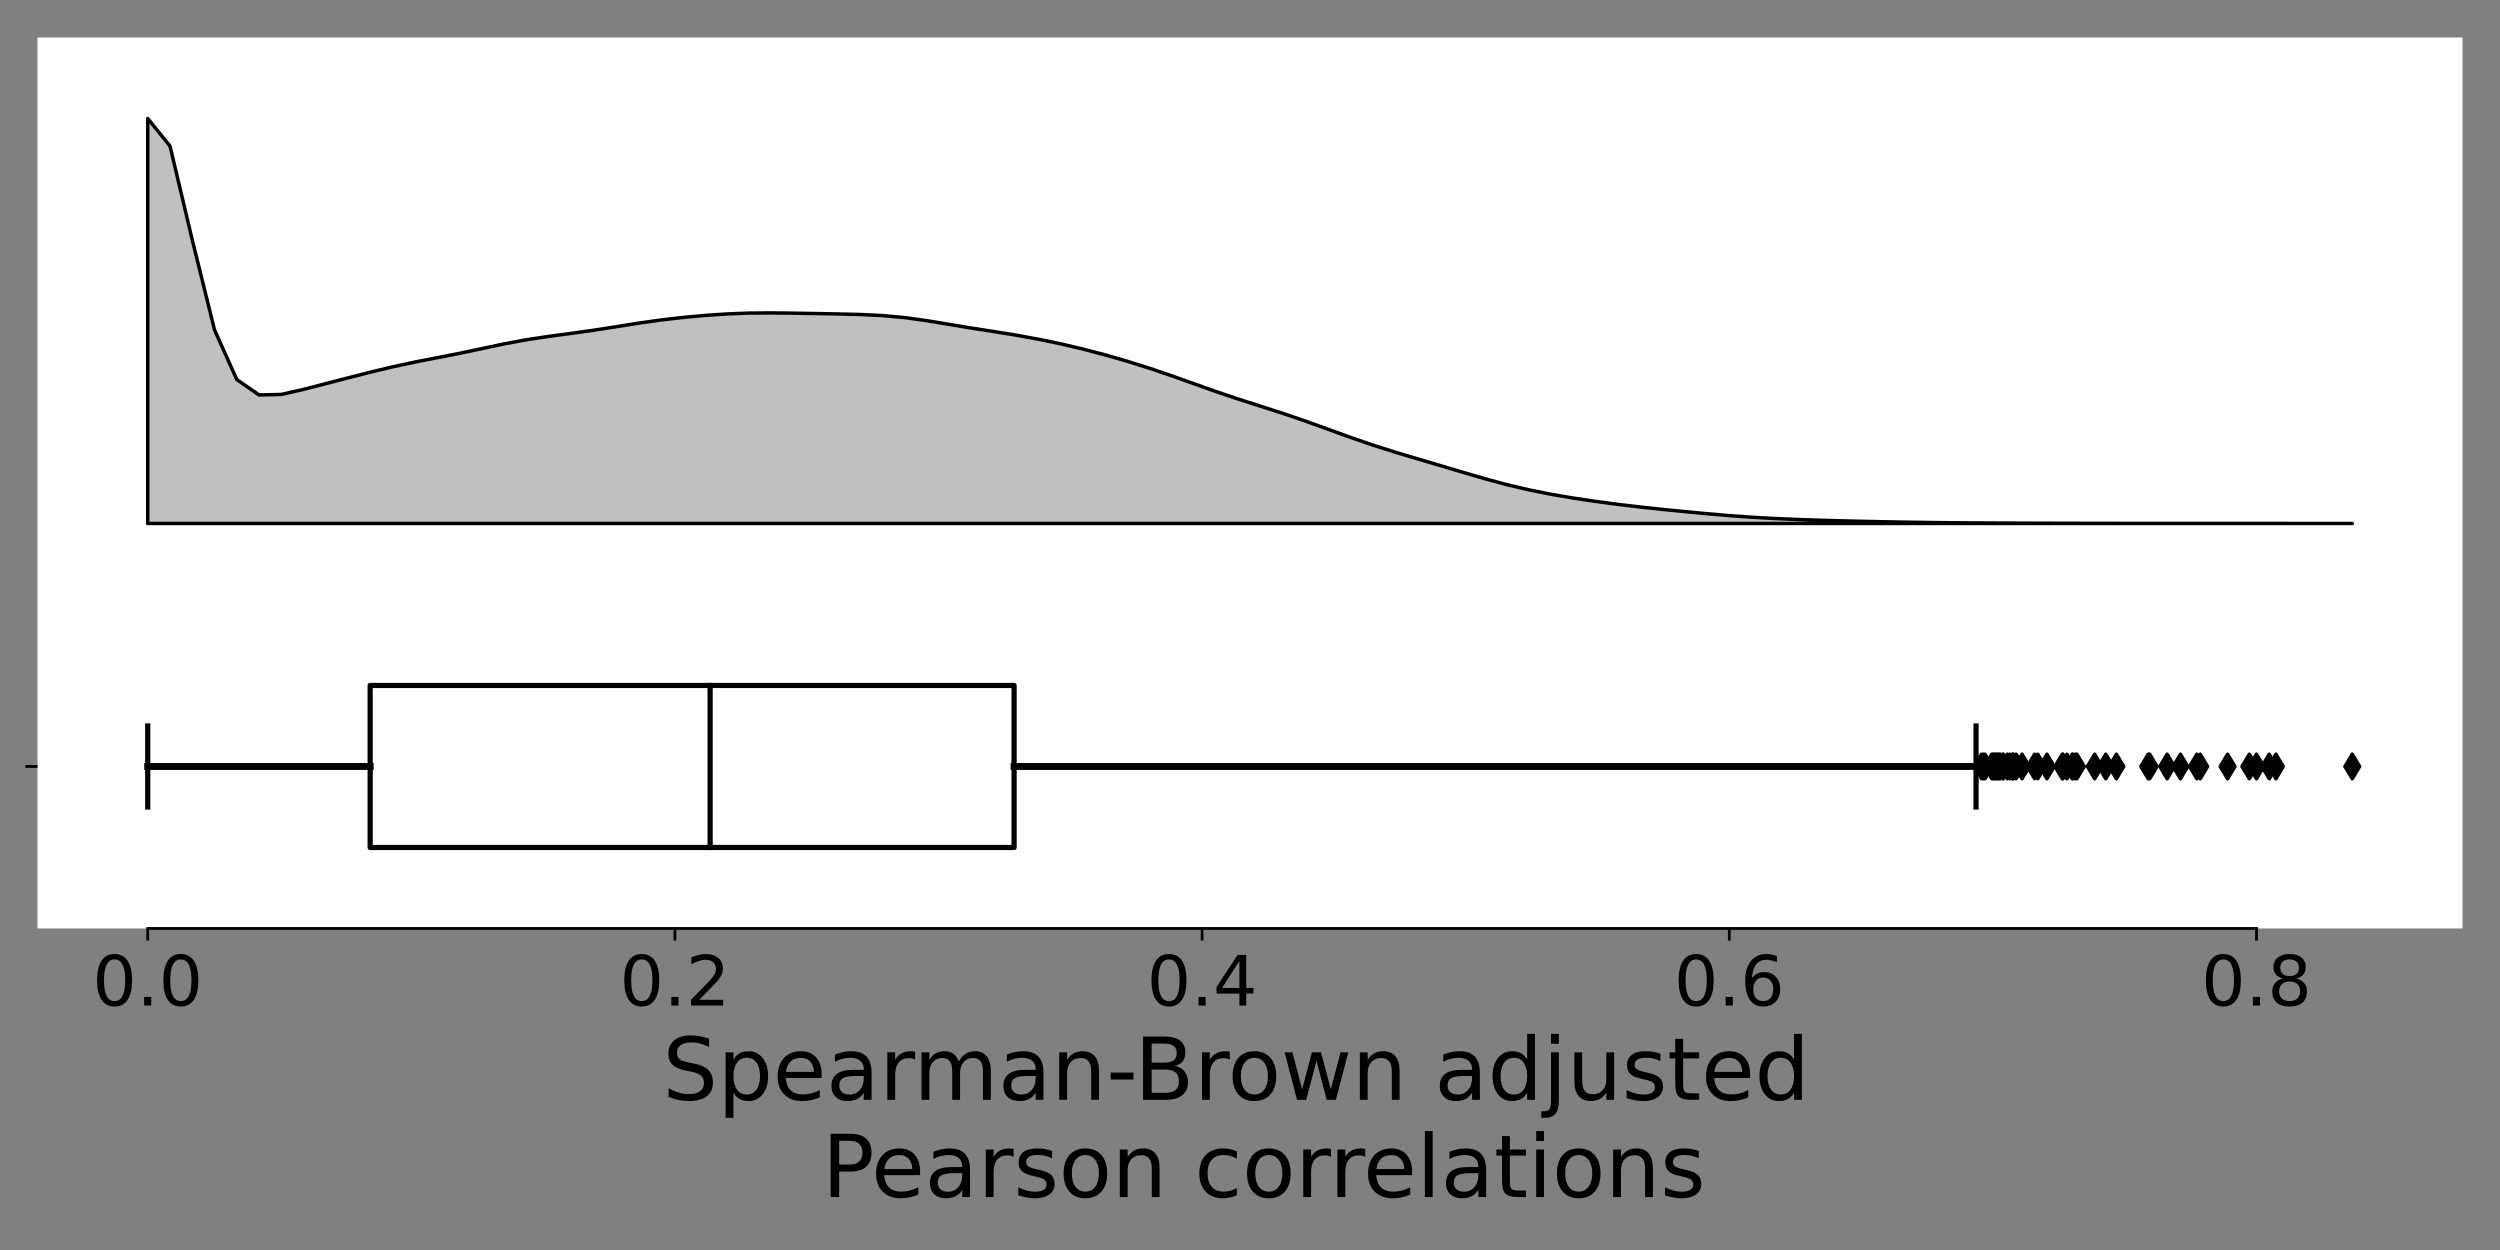 <?xml version="1.0" encoding="utf-8" standalone="no"?>
<!DOCTYPE svg PUBLIC "-//W3C//DTD SVG 1.1//EN"
  "http://www.w3.org/Graphics/SVG/1.1/DTD/svg11.dtd">
<!-- Created with matplotlib (https://matplotlib.org/) -->
<svg height="360pt" version="1.1" viewBox="0 0 720 360" width="720pt" xmlns="http://www.w3.org/2000/svg" xmlns:xlink="http://www.w3.org/1999/xlink">
 <rect x="0" y="0" width="720" height="360" fill="#808080" stroke="none"/>
 <defs>
  <style type="text/css">*{stroke-linecap:butt;stroke-linejoin:round;}</style>
 </defs>
 <g id="figure_1">
  <g id="patch_1">
   <path d="M 0 360 
L 720 360 
L 720 0 
L 0 0 
z
" style="fill:none;"/>
  </g>
  <g id="axes_1">
   <g id="patch_2">
    <path d="M 10.8 267.4 
L 709.2 267.4 
L 709.2 10.8 
L 10.8 10.8 
z
" style="fill:#ffffff;"/>
   </g>
   <g id="PolyCollection_1">
    <defs>
     <path d="M 42.545 -209.236 
L 42.545 -325.873 
L 48.959 -317.931 
L 55.372 -290.897 
L 61.785 -264.976 
L 68.198 -250.693 
L 74.612 -246.258 
L 81.025 -246.401 
L 87.438 -247.861 
L 93.851 -249.519 
L 100.264 -251.175 
L 106.678 -252.811 
L 113.091 -254.353 
L 119.504 -255.729 
L 125.917 -256.978 
L 132.331 -258.238 
L 138.744 -259.59 
L 145.157 -260.949 
L 151.57 -262.145 
L 157.983 -263.116 
L 164.397 -263.972 
L 170.81 -264.871 
L 177.223 -265.869 
L 183.636 -266.888 
L 190.05 -267.803 
L 196.463 -268.552 
L 202.876 -269.145 
L 209.289 -269.583 
L 215.702 -269.83 
L 222.116 -269.882 
L 228.529 -269.809 
L 234.942 -269.699 
L 241.355 -269.584 
L 247.769 -269.425 
L 254.182 -269.116 
L 260.595 -268.528 
L 267.008 -267.632 
L 273.421 -266.565 
L 279.835 -265.508 
L 286.248 -264.507 
L 292.661 -263.472 
L 299.074 -262.307 
L 305.488 -260.976 
L 311.901 -259.469 
L 318.314 -257.785 
L 324.727 -255.932 
L 331.14 -253.917 
L 337.554 -251.741 
L 343.967 -249.449 
L 350.38 -247.17 
L 356.793 -245.012 
L 363.207 -242.957 
L 369.62 -240.891 
L 376.033 -238.704 
L 382.446 -236.391 
L 388.86 -234.061 
L 395.273 -231.852 
L 401.686 -229.815 
L 408.099 -227.897 
L 414.512 -226.002 
L 420.926 -224.091 
L 427.339 -222.213 
L 433.752 -220.476 
L 440.165 -218.957 
L 446.579 -217.67 
L 452.992 -216.574 
L 459.405 -215.615 
L 465.818 -214.76 
L 472.231 -213.997 
L 478.645 -213.31 
L 485.058 -212.668 
L 491.471 -212.061 
L 497.884 -211.512 
L 504.298 -211.053 
L 510.711 -210.693 
L 517.124 -210.415 
L 523.537 -210.195 
L 529.95 -210.014 
L 536.364 -209.859 
L 542.777 -209.727 
L 549.19 -209.614 
L 555.603 -209.52 
L 562.017 -209.449 
L 568.43 -209.4 
L 574.843 -209.367 
L 581.256 -209.342 
L 587.669 -209.32 
L 594.083 -209.301 
L 600.496 -209.286 
L 606.909 -209.274 
L 613.322 -209.267 
L 619.736 -209.263 
L 626.149 -209.261 
L 632.562 -209.26 
L 638.975 -209.259 
L 645.388 -209.258 
L 651.802 -209.255 
L 658.215 -209.251 
L 664.628 -209.247 
L 671.041 -209.243 
L 677.455 -209.241 
L 677.455 -209.236 
L 677.455 -209.236 
L 671.041 -209.236 
L 664.628 -209.236 
L 658.215 -209.236 
L 651.802 -209.236 
L 645.388 -209.236 
L 638.975 -209.236 
L 632.562 -209.236 
L 626.149 -209.236 
L 619.736 -209.236 
L 613.322 -209.236 
L 606.909 -209.236 
L 600.496 -209.236 
L 594.083 -209.236 
L 587.669 -209.236 
L 581.256 -209.236 
L 574.843 -209.236 
L 568.43 -209.236 
L 562.017 -209.236 
L 555.603 -209.236 
L 549.19 -209.236 
L 542.777 -209.236 
L 536.364 -209.236 
L 529.95 -209.236 
L 523.537 -209.236 
L 517.124 -209.236 
L 510.711 -209.236 
L 504.298 -209.236 
L 497.884 -209.236 
L 491.471 -209.236 
L 485.058 -209.236 
L 478.645 -209.236 
L 472.231 -209.236 
L 465.818 -209.236 
L 459.405 -209.236 
L 452.992 -209.236 
L 446.579 -209.236 
L 440.165 -209.236 
L 433.752 -209.236 
L 427.339 -209.236 
L 420.926 -209.236 
L 414.512 -209.236 
L 408.099 -209.236 
L 401.686 -209.236 
L 395.273 -209.236 
L 388.86 -209.236 
L 382.446 -209.236 
L 376.033 -209.236 
L 369.62 -209.236 
L 363.207 -209.236 
L 356.793 -209.236 
L 350.38 -209.236 
L 343.967 -209.236 
L 337.554 -209.236 
L 331.14 -209.236 
L 324.727 -209.236 
L 318.314 -209.236 
L 311.901 -209.236 
L 305.488 -209.236 
L 299.074 -209.236 
L 292.661 -209.236 
L 286.248 -209.236 
L 279.835 -209.236 
L 273.421 -209.236 
L 267.008 -209.236 
L 260.595 -209.236 
L 254.182 -209.236 
L 247.769 -209.236 
L 241.355 -209.236 
L 234.942 -209.236 
L 228.529 -209.236 
L 222.116 -209.236 
L 215.702 -209.236 
L 209.289 -209.236 
L 202.876 -209.236 
L 196.463 -209.236 
L 190.05 -209.236 
L 183.636 -209.236 
L 177.223 -209.236 
L 170.81 -209.236 
L 164.397 -209.236 
L 157.983 -209.236 
L 151.57 -209.236 
L 145.157 -209.236 
L 138.744 -209.236 
L 132.331 -209.236 
L 125.917 -209.236 
L 119.504 -209.236 
L 113.091 -209.236 
L 106.678 -209.236 
L 100.264 -209.236 
L 93.851 -209.236 
L 87.438 -209.236 
L 81.025 -209.236 
L 74.612 -209.236 
L 68.198 -209.236 
L 61.785 -209.236 
L 55.372 -209.236 
L 48.959 -209.236 
L 42.545 -209.236 
z
" id="m6853a234d4" style="stroke:#000000;"/>
    </defs>
    <g clip-path="url(#p03559c5443)">
     <use style="fill:#c0c0c0;stroke:#000000;" x="0" xlink:href="#m6853a234d4" y="360"/>
    </g>
   </g>
   <g id="matplotlib.axis_1">
    <g id="xtick_1">
     <g id="line2d_1">
      <defs>
       <path d="M 0 0 
L 0 3.5 
" id="mfc8de36ba8" style="stroke:#000000;stroke-width:0.8;"/>
      </defs>
      <g>
       <use style="stroke:#000000;stroke-width:0.8;" x="42.545" xlink:href="#mfc8de36ba8" y="267.4"/>
      </g>
     </g>
     <g id="text_1">
      <!-- 0.0 -->
      <g transform="translate(26.642 289.597)scale(0.2 -0.2)">
       <defs>
        <path d="M 31.781 66.406 
Q 24.172 66.406 20.328 58.906 
Q 16.5 51.422 16.5 36.375 
Q 16.5 21.391 20.328 13.891 
Q 24.172 6.391 31.781 6.391 
Q 39.453 6.391 43.281 13.891 
Q 47.125 21.391 47.125 36.375 
Q 47.125 51.422 43.281 58.906 
Q 39.453 66.406 31.781 66.406 
z
M 31.781 74.219 
Q 44.047 74.219 50.516 64.516 
Q 56.984 54.828 56.984 36.375 
Q 56.984 17.969 50.516 8.266 
Q 44.047 -1.422 31.781 -1.422 
Q 19.531 -1.422 13.062 8.266 
Q 6.594 17.969 6.594 36.375 
Q 6.594 54.828 13.062 64.516 
Q 19.531 74.219 31.781 74.219 
z
" id="DejaVuSans-48"/>
        <path d="M 10.688 12.406 
L 21 12.406 
L 21 0 
L 10.688 0 
z
" id="DejaVuSans-46"/>
       </defs>
       <use xlink:href="#DejaVuSans-48"/>
       <use x="63.623" xlink:href="#DejaVuSans-46"/>
       <use x="95.41" xlink:href="#DejaVuSans-48"/>
      </g>
     </g>
    </g>
    <g id="xtick_2">
     <g id="line2d_2">
      <g>
       <use style="stroke:#000000;stroke-width:0.8;" x="194.376" xlink:href="#mfc8de36ba8" y="267.4"/>
      </g>
     </g>
     <g id="text_2">
      <!-- 0.2 -->
      <g transform="translate(178.473 289.597)scale(0.2 -0.2)">
       <defs>
        <path d="M 19.188 8.297 
L 53.609 8.297 
L 53.609 0 
L 7.328 0 
L 7.328 8.297 
Q 12.938 14.109 22.625 23.891 
Q 32.328 33.688 34.812 36.531 
Q 39.547 41.844 41.422 45.531 
Q 43.312 49.219 43.312 52.781 
Q 43.312 58.594 39.234 62.25 
Q 35.156 65.922 28.609 65.922 
Q 23.969 65.922 18.812 64.312 
Q 13.672 62.703 7.812 59.422 
L 7.812 69.391 
Q 13.766 71.781 18.938 73 
Q 24.125 74.219 28.422 74.219 
Q 39.75 74.219 46.484 68.547 
Q 53.219 62.891 53.219 53.422 
Q 53.219 48.922 51.531 44.891 
Q 49.859 40.875 45.406 35.406 
Q 44.188 33.984 37.641 27.219 
Q 31.109 20.453 19.188 8.297 
z
" id="DejaVuSans-50"/>
       </defs>
       <use xlink:href="#DejaVuSans-48"/>
       <use x="63.623" xlink:href="#DejaVuSans-46"/>
       <use x="95.41" xlink:href="#DejaVuSans-50"/>
      </g>
     </g>
    </g>
    <g id="xtick_3">
     <g id="line2d_3">
      <g>
       <use style="stroke:#000000;stroke-width:0.8;" x="346.207" xlink:href="#mfc8de36ba8" y="267.4"/>
      </g>
     </g>
     <g id="text_3">
      <!-- 0.4 -->
      <g transform="translate(330.304 289.597)scale(0.2 -0.2)">
       <defs>
        <path d="M 37.797 64.312 
L 12.891 25.391 
L 37.797 25.391 
z
M 35.203 72.906 
L 47.609 72.906 
L 47.609 25.391 
L 58.016 25.391 
L 58.016 17.188 
L 47.609 17.188 
L 47.609 0 
L 37.797 0 
L 37.797 17.188 
L 4.891 17.188 
L 4.891 26.703 
z
" id="DejaVuSans-52"/>
       </defs>
       <use xlink:href="#DejaVuSans-48"/>
       <use x="63.623" xlink:href="#DejaVuSans-46"/>
       <use x="95.41" xlink:href="#DejaVuSans-52"/>
      </g>
     </g>
    </g>
    <g id="xtick_4">
     <g id="line2d_4">
      <g>
       <use style="stroke:#000000;stroke-width:0.8;" x="498.038" xlink:href="#mfc8de36ba8" y="267.4"/>
      </g>
     </g>
     <g id="text_4">
      <!-- 0.6 -->
      <g transform="translate(482.135 289.597)scale(0.2 -0.2)">
       <defs>
        <path d="M 33.016 40.375 
Q 26.375 40.375 22.484 35.828 
Q 18.609 31.297 18.609 23.391 
Q 18.609 15.531 22.484 10.953 
Q 26.375 6.391 33.016 6.391 
Q 39.656 6.391 43.531 10.953 
Q 47.406 15.531 47.406 23.391 
Q 47.406 31.297 43.531 35.828 
Q 39.656 40.375 33.016 40.375 
z
M 52.594 71.297 
L 52.594 62.312 
Q 48.875 64.062 45.094 64.984 
Q 41.312 65.922 37.594 65.922 
Q 27.828 65.922 22.672 59.328 
Q 17.531 52.734 16.797 39.406 
Q 19.672 43.656 24.016 45.922 
Q 28.375 48.188 33.594 48.188 
Q 44.578 48.188 50.953 41.516 
Q 57.328 34.859 57.328 23.391 
Q 57.328 12.156 50.688 5.359 
Q 44.047 -1.422 33.016 -1.422 
Q 20.359 -1.422 13.672 8.266 
Q 6.984 17.969 6.984 36.375 
Q 6.984 53.656 15.188 63.938 
Q 23.391 74.219 37.203 74.219 
Q 40.922 74.219 44.703 73.484 
Q 48.484 72.75 52.594 71.297 
z
" id="DejaVuSans-54"/>
       </defs>
       <use xlink:href="#DejaVuSans-48"/>
       <use x="63.623" xlink:href="#DejaVuSans-46"/>
       <use x="95.41" xlink:href="#DejaVuSans-54"/>
      </g>
     </g>
    </g>
    <g id="xtick_5">
     <g id="line2d_5">
      <g>
       <use style="stroke:#000000;stroke-width:0.8;" x="649.869" xlink:href="#mfc8de36ba8" y="267.4"/>
      </g>
     </g>
     <g id="text_5">
      <!-- 0.8 -->
      <g transform="translate(633.966 289.597)scale(0.2 -0.2)">
       <defs>
        <path d="M 31.781 34.625 
Q 24.75 34.625 20.719 30.859 
Q 16.703 27.094 16.703 20.516 
Q 16.703 13.922 20.719 10.156 
Q 24.75 6.391 31.781 6.391 
Q 38.812 6.391 42.859 10.172 
Q 46.922 13.969 46.922 20.516 
Q 46.922 27.094 42.891 30.859 
Q 38.875 34.625 31.781 34.625 
z
M 21.922 38.812 
Q 15.578 40.375 12.031 44.719 
Q 8.5 49.078 8.5 55.328 
Q 8.5 64.062 14.719 69.141 
Q 20.953 74.219 31.781 74.219 
Q 42.672 74.219 48.875 69.141 
Q 55.078 64.062 55.078 55.328 
Q 55.078 49.078 51.531 44.719 
Q 48 40.375 41.703 38.812 
Q 48.828 37.156 52.797 32.312 
Q 56.781 27.484 56.781 20.516 
Q 56.781 9.906 50.312 4.234 
Q 43.844 -1.422 31.781 -1.422 
Q 19.734 -1.422 13.25 4.234 
Q 6.781 9.906 6.781 20.516 
Q 6.781 27.484 10.781 32.312 
Q 14.797 37.156 21.922 38.812 
z
M 18.312 54.391 
Q 18.312 48.734 21.844 45.562 
Q 25.391 42.391 31.781 42.391 
Q 38.141 42.391 41.719 45.562 
Q 45.312 48.734 45.312 54.391 
Q 45.312 60.062 41.719 63.234 
Q 38.141 66.406 31.781 66.406 
Q 25.391 66.406 21.844 63.234 
Q 18.312 60.062 18.312 54.391 
z
" id="DejaVuSans-56"/>
       </defs>
       <use xlink:href="#DejaVuSans-48"/>
       <use x="63.623" xlink:href="#DejaVuSans-46"/>
       <use x="95.41" xlink:href="#DejaVuSans-56"/>
      </g>
     </g>
    </g>
    <g id="text_6">
     <!-- Spearman-Brown adjusted  -->
     <g transform="translate(190.842 316.752)scale(0.25 -0.25)">
      <defs>
       <path d="M 53.516 70.516 
L 53.516 60.891 
Q 47.906 63.578 42.922 64.891 
Q 37.938 66.219 33.297 66.219 
Q 25.25 66.219 20.875 63.094 
Q 16.5 59.969 16.5 54.203 
Q 16.5 49.359 19.406 46.891 
Q 22.312 44.438 30.422 42.922 
L 36.375 41.703 
Q 47.406 39.594 52.656 34.297 
Q 57.906 29 57.906 20.125 
Q 57.906 9.516 50.797 4.047 
Q 43.703 -1.422 29.984 -1.422 
Q 24.812 -1.422 18.969 -0.25 
Q 13.141 0.922 6.891 3.219 
L 6.891 13.375 
Q 12.891 10.016 18.656 8.297 
Q 24.422 6.594 29.984 6.594 
Q 38.422 6.594 43.016 9.906 
Q 47.609 13.234 47.609 19.391 
Q 47.609 24.75 44.312 27.781 
Q 41.016 30.812 33.5 32.328 
L 27.484 33.5 
Q 16.453 35.688 11.516 40.375 
Q 6.594 45.062 6.594 53.422 
Q 6.594 63.094 13.406 68.656 
Q 20.219 74.219 32.172 74.219 
Q 37.312 74.219 42.625 73.281 
Q 47.953 72.359 53.516 70.516 
z
" id="DejaVuSans-83"/>
       <path d="M 18.109 8.203 
L 18.109 -20.797 
L 9.078 -20.797 
L 9.078 54.688 
L 18.109 54.688 
L 18.109 46.391 
Q 20.953 51.266 25.266 53.625 
Q 29.594 56 35.594 56 
Q 45.562 56 51.781 48.094 
Q 58.016 40.188 58.016 27.297 
Q 58.016 14.406 51.781 6.484 
Q 45.562 -1.422 35.594 -1.422 
Q 29.594 -1.422 25.266 0.953 
Q 20.953 3.328 18.109 8.203 
z
M 48.688 27.297 
Q 48.688 37.203 44.609 42.844 
Q 40.531 48.484 33.406 48.484 
Q 26.266 48.484 22.188 42.844 
Q 18.109 37.203 18.109 27.297 
Q 18.109 17.391 22.188 11.75 
Q 26.266 6.109 33.406 6.109 
Q 40.531 6.109 44.609 11.75 
Q 48.688 17.391 48.688 27.297 
z
" id="DejaVuSans-112"/>
       <path d="M 56.203 29.594 
L 56.203 25.203 
L 14.891 25.203 
Q 15.484 15.922 20.484 11.062 
Q 25.484 6.203 34.422 6.203 
Q 39.594 6.203 44.453 7.469 
Q 49.312 8.734 54.109 11.281 
L 54.109 2.781 
Q 49.266 0.734 44.188 -0.344 
Q 39.109 -1.422 33.891 -1.422 
Q 20.797 -1.422 13.156 6.188 
Q 5.516 13.812 5.516 26.812 
Q 5.516 40.234 12.766 48.109 
Q 20.016 56 32.328 56 
Q 43.359 56 49.781 48.891 
Q 56.203 41.797 56.203 29.594 
z
M 47.219 32.234 
Q 47.125 39.594 43.094 43.984 
Q 39.062 48.391 32.422 48.391 
Q 24.906 48.391 20.391 44.141 
Q 15.875 39.891 15.188 32.172 
z
" id="DejaVuSans-101"/>
       <path d="M 34.281 27.484 
Q 23.391 27.484 19.188 25 
Q 14.984 22.516 14.984 16.5 
Q 14.984 11.719 18.141 8.906 
Q 21.297 6.109 26.703 6.109 
Q 34.188 6.109 38.703 11.406 
Q 43.219 16.703 43.219 25.484 
L 43.219 27.484 
z
M 52.203 31.203 
L 52.203 0 
L 43.219 0 
L 43.219 8.297 
Q 40.141 3.328 35.547 0.953 
Q 30.953 -1.422 24.312 -1.422 
Q 15.922 -1.422 10.953 3.297 
Q 6 8.016 6 15.922 
Q 6 25.141 12.172 29.828 
Q 18.359 34.516 30.609 34.516 
L 43.219 34.516 
L 43.219 35.406 
Q 43.219 41.609 39.141 45 
Q 35.062 48.391 27.688 48.391 
Q 23 48.391 18.547 47.266 
Q 14.109 46.141 10.016 43.891 
L 10.016 52.203 
Q 14.938 54.109 19.578 55.047 
Q 24.219 56 28.609 56 
Q 40.484 56 46.344 49.844 
Q 52.203 43.703 52.203 31.203 
z
" id="DejaVuSans-97"/>
       <path d="M 41.109 46.297 
Q 39.594 47.172 37.812 47.578 
Q 36.031 48 33.891 48 
Q 26.266 48 22.188 43.047 
Q 18.109 38.094 18.109 28.812 
L 18.109 0 
L 9.078 0 
L 9.078 54.688 
L 18.109 54.688 
L 18.109 46.188 
Q 20.953 51.172 25.484 53.578 
Q 30.031 56 36.531 56 
Q 37.453 56 38.578 55.875 
Q 39.703 55.766 41.062 55.516 
z
" id="DejaVuSans-114"/>
       <path d="M 52 44.188 
Q 55.375 50.25 60.062 53.125 
Q 64.75 56 71.094 56 
Q 79.641 56 84.281 50.016 
Q 88.922 44.047 88.922 33.016 
L 88.922 0 
L 79.891 0 
L 79.891 32.719 
Q 79.891 40.578 77.094 44.375 
Q 74.312 48.188 68.609 48.188 
Q 61.625 48.188 57.562 43.547 
Q 53.516 38.922 53.516 30.906 
L 53.516 0 
L 44.484 0 
L 44.484 32.719 
Q 44.484 40.625 41.703 44.406 
Q 38.922 48.188 33.109 48.188 
Q 26.219 48.188 22.156 43.531 
Q 18.109 38.875 18.109 30.906 
L 18.109 0 
L 9.078 0 
L 9.078 54.688 
L 18.109 54.688 
L 18.109 46.188 
Q 21.188 51.219 25.484 53.609 
Q 29.781 56 35.688 56 
Q 41.656 56 45.828 52.969 
Q 50 49.953 52 44.188 
z
" id="DejaVuSans-109"/>
       <path d="M 54.891 33.016 
L 54.891 0 
L 45.906 0 
L 45.906 32.719 
Q 45.906 40.484 42.875 44.328 
Q 39.844 48.188 33.797 48.188 
Q 26.516 48.188 22.312 43.547 
Q 18.109 38.922 18.109 30.906 
L 18.109 0 
L 9.078 0 
L 9.078 54.688 
L 18.109 54.688 
L 18.109 46.188 
Q 21.344 51.125 25.703 53.562 
Q 30.078 56 35.797 56 
Q 45.219 56 50.047 50.172 
Q 54.891 44.344 54.891 33.016 
z
" id="DejaVuSans-110"/>
       <path d="M 4.891 31.391 
L 31.203 31.391 
L 31.203 23.391 
L 4.891 23.391 
z
" id="DejaVuSans-45"/>
       <path d="M 19.672 34.812 
L 19.672 8.109 
L 35.5 8.109 
Q 43.453 8.109 47.281 11.406 
Q 51.125 14.703 51.125 21.484 
Q 51.125 28.328 47.281 31.562 
Q 43.453 34.812 35.5 34.812 
z
M 19.672 64.797 
L 19.672 42.828 
L 34.281 42.828 
Q 41.5 42.828 45.031 45.531 
Q 48.578 48.25 48.578 53.812 
Q 48.578 59.328 45.031 62.062 
Q 41.5 64.797 34.281 64.797 
z
M 9.812 72.906 
L 35.016 72.906 
Q 46.297 72.906 52.391 68.219 
Q 58.5 63.531 58.5 54.891 
Q 58.5 48.188 55.375 44.234 
Q 52.25 40.281 46.188 39.312 
Q 53.469 37.75 57.5 32.781 
Q 61.531 27.828 61.531 20.406 
Q 61.531 10.641 54.891 5.312 
Q 48.25 0 35.984 0 
L 9.812 0 
z
" id="DejaVuSans-66"/>
       <path d="M 30.609 48.391 
Q 23.391 48.391 19.188 42.75 
Q 14.984 37.109 14.984 27.297 
Q 14.984 17.484 19.156 11.844 
Q 23.344 6.203 30.609 6.203 
Q 37.797 6.203 41.984 11.859 
Q 46.188 17.531 46.188 27.297 
Q 46.188 37.016 41.984 42.703 
Q 37.797 48.391 30.609 48.391 
z
M 30.609 56 
Q 42.328 56 49.016 48.375 
Q 55.719 40.766 55.719 27.297 
Q 55.719 13.875 49.016 6.219 
Q 42.328 -1.422 30.609 -1.422 
Q 18.844 -1.422 12.172 6.219 
Q 5.516 13.875 5.516 27.297 
Q 5.516 40.766 12.172 48.375 
Q 18.844 56 30.609 56 
z
" id="DejaVuSans-111"/>
       <path d="M 4.203 54.688 
L 13.188 54.688 
L 24.422 12.016 
L 35.594 54.688 
L 46.188 54.688 
L 57.422 12.016 
L 68.609 54.688 
L 77.594 54.688 
L 63.281 0 
L 52.688 0 
L 40.922 44.828 
L 29.109 0 
L 18.5 0 
z
" id="DejaVuSans-119"/>
       <path id="DejaVuSans-32"/>
       <path d="M 45.406 46.391 
L 45.406 75.984 
L 54.391 75.984 
L 54.391 0 
L 45.406 0 
L 45.406 8.203 
Q 42.578 3.328 38.25 0.953 
Q 33.938 -1.422 27.875 -1.422 
Q 17.969 -1.422 11.734 6.484 
Q 5.516 14.406 5.516 27.297 
Q 5.516 40.188 11.734 48.094 
Q 17.969 56 27.875 56 
Q 33.938 56 38.25 53.625 
Q 42.578 51.266 45.406 46.391 
z
M 14.797 27.297 
Q 14.797 17.391 18.875 11.75 
Q 22.953 6.109 30.078 6.109 
Q 37.203 6.109 41.297 11.75 
Q 45.406 17.391 45.406 27.297 
Q 45.406 37.203 41.297 42.844 
Q 37.203 48.484 30.078 48.484 
Q 22.953 48.484 18.875 42.844 
Q 14.797 37.203 14.797 27.297 
z
" id="DejaVuSans-100"/>
       <path d="M 9.422 54.688 
L 18.406 54.688 
L 18.406 -0.984 
Q 18.406 -11.422 14.422 -16.109 
Q 10.453 -20.797 1.609 -20.797 
L -1.812 -20.797 
L -1.812 -13.188 
L 0.594 -13.188 
Q 5.719 -13.188 7.562 -10.812 
Q 9.422 -8.453 9.422 -0.984 
z
M 9.422 75.984 
L 18.406 75.984 
L 18.406 64.594 
L 9.422 64.594 
z
" id="DejaVuSans-106"/>
       <path d="M 8.5 21.578 
L 8.5 54.688 
L 17.484 54.688 
L 17.484 21.922 
Q 17.484 14.156 20.5 10.266 
Q 23.531 6.391 29.594 6.391 
Q 36.859 6.391 41.078 11.031 
Q 45.312 15.672 45.312 23.688 
L 45.312 54.688 
L 54.297 54.688 
L 54.297 0 
L 45.312 0 
L 45.312 8.406 
Q 42.047 3.422 37.719 1 
Q 33.406 -1.422 27.688 -1.422 
Q 18.266 -1.422 13.375 4.438 
Q 8.5 10.297 8.5 21.578 
z
M 31.109 56 
z
" id="DejaVuSans-117"/>
       <path d="M 44.281 53.078 
L 44.281 44.578 
Q 40.484 46.531 36.375 47.5 
Q 32.281 48.484 27.875 48.484 
Q 21.188 48.484 17.844 46.438 
Q 14.5 44.391 14.5 40.281 
Q 14.5 37.156 16.891 35.375 
Q 19.281 33.594 26.516 31.984 
L 29.594 31.297 
Q 39.156 29.25 43.188 25.516 
Q 47.219 21.781 47.219 15.094 
Q 47.219 7.469 41.188 3.016 
Q 35.156 -1.422 24.609 -1.422 
Q 20.219 -1.422 15.453 -0.562 
Q 10.688 0.297 5.422 2 
L 5.422 11.281 
Q 10.406 8.688 15.234 7.391 
Q 20.062 6.109 24.812 6.109 
Q 31.156 6.109 34.562 8.281 
Q 37.984 10.453 37.984 14.406 
Q 37.984 18.062 35.516 20.016 
Q 33.062 21.969 24.703 23.781 
L 21.578 24.516 
Q 13.234 26.266 9.516 29.906 
Q 5.812 33.547 5.812 39.891 
Q 5.812 47.609 11.281 51.797 
Q 16.75 56 26.812 56 
Q 31.781 56 36.172 55.266 
Q 40.578 54.547 44.281 53.078 
z
" id="DejaVuSans-115"/>
       <path d="M 18.312 70.219 
L 18.312 54.688 
L 36.812 54.688 
L 36.812 47.703 
L 18.312 47.703 
L 18.312 18.016 
Q 18.312 11.328 20.141 9.422 
Q 21.969 7.516 27.594 7.516 
L 36.812 7.516 
L 36.812 0 
L 27.594 0 
Q 17.188 0 13.234 3.875 
Q 9.281 7.766 9.281 18.016 
L 9.281 47.703 
L 2.688 47.703 
L 2.688 54.688 
L 9.281 54.688 
L 9.281 70.219 
z
" id="DejaVuSans-116"/>
      </defs>
      <use xlink:href="#DejaVuSans-83"/>
      <use x="63.477" xlink:href="#DejaVuSans-112"/>
      <use x="126.953" xlink:href="#DejaVuSans-101"/>
      <use x="188.477" xlink:href="#DejaVuSans-97"/>
      <use x="249.756" xlink:href="#DejaVuSans-114"/>
      <use x="289.119" xlink:href="#DejaVuSans-109"/>
      <use x="386.531" xlink:href="#DejaVuSans-97"/>
      <use x="447.811" xlink:href="#DejaVuSans-110"/>
      <use x="511.189" xlink:href="#DejaVuSans-45"/>
      <use x="543.648" xlink:href="#DejaVuSans-66"/>
      <use x="612.252" xlink:href="#DejaVuSans-114"/>
      <use x="651.115" xlink:href="#DejaVuSans-111"/>
      <use x="712.297" xlink:href="#DejaVuSans-119"/>
      <use x="794.084" xlink:href="#DejaVuSans-110"/>
      <use x="857.463" xlink:href="#DejaVuSans-32"/>
      <use x="889.25" xlink:href="#DejaVuSans-97"/>
      <use x="950.529" xlink:href="#DejaVuSans-100"/>
      <use x="1014.006" xlink:href="#DejaVuSans-106"/>
      <use x="1041.789" xlink:href="#DejaVuSans-117"/>
      <use x="1105.168" xlink:href="#DejaVuSans-115"/>
      <use x="1157.268" xlink:href="#DejaVuSans-116"/>
      <use x="1196.477" xlink:href="#DejaVuSans-101"/>
      <use x="1258" xlink:href="#DejaVuSans-100"/>
      <use x="1321.477" xlink:href="#DejaVuSans-32"/>
     </g>
     <!--  Pearson correlations -->
     <g transform="translate(228.82 344.747)scale(0.25 -0.25)">
      <defs>
       <path d="M 19.672 64.797 
L 19.672 37.406 
L 32.078 37.406 
Q 38.969 37.406 42.719 40.969 
Q 46.484 44.531 46.484 51.125 
Q 46.484 57.672 42.719 61.234 
Q 38.969 64.797 32.078 64.797 
z
M 9.812 72.906 
L 32.078 72.906 
Q 44.344 72.906 50.609 67.359 
Q 56.891 61.812 56.891 51.125 
Q 56.891 40.328 50.609 34.812 
Q 44.344 29.297 32.078 29.297 
L 19.672 29.297 
L 19.672 0 
L 9.812 0 
z
" id="DejaVuSans-80"/>
       <path d="M 48.781 52.594 
L 48.781 44.188 
Q 44.969 46.297 41.141 47.344 
Q 37.312 48.391 33.406 48.391 
Q 24.656 48.391 19.812 42.844 
Q 14.984 37.312 14.984 27.297 
Q 14.984 17.281 19.812 11.734 
Q 24.656 6.203 33.406 6.203 
Q 37.312 6.203 41.141 7.25 
Q 44.969 8.297 48.781 10.406 
L 48.781 2.094 
Q 45.016 0.344 40.984 -0.531 
Q 36.969 -1.422 32.422 -1.422 
Q 20.062 -1.422 12.781 6.344 
Q 5.516 14.109 5.516 27.297 
Q 5.516 40.672 12.859 48.328 
Q 20.219 56 33.016 56 
Q 37.156 56 41.109 55.141 
Q 45.062 54.297 48.781 52.594 
z
" id="DejaVuSans-99"/>
       <path d="M 9.422 75.984 
L 18.406 75.984 
L 18.406 0 
L 9.422 0 
z
" id="DejaVuSans-108"/>
       <path d="M 9.422 54.688 
L 18.406 54.688 
L 18.406 0 
L 9.422 0 
z
M 9.422 75.984 
L 18.406 75.984 
L 18.406 64.594 
L 9.422 64.594 
z
" id="DejaVuSans-105"/>
      </defs>
      <use xlink:href="#DejaVuSans-32"/>
      <use x="31.787" xlink:href="#DejaVuSans-80"/>
      <use x="88.465" xlink:href="#DejaVuSans-101"/>
      <use x="149.988" xlink:href="#DejaVuSans-97"/>
      <use x="211.268" xlink:href="#DejaVuSans-114"/>
      <use x="252.381" xlink:href="#DejaVuSans-115"/>
      <use x="304.48" xlink:href="#DejaVuSans-111"/>
      <use x="365.662" xlink:href="#DejaVuSans-110"/>
      <use x="429.041" xlink:href="#DejaVuSans-32"/>
      <use x="460.828" xlink:href="#DejaVuSans-99"/>
      <use x="515.809" xlink:href="#DejaVuSans-111"/>
      <use x="576.99" xlink:href="#DejaVuSans-114"/>
      <use x="616.354" xlink:href="#DejaVuSans-114"/>
      <use x="655.217" xlink:href="#DejaVuSans-101"/>
      <use x="716.74" xlink:href="#DejaVuSans-108"/>
      <use x="744.523" xlink:href="#DejaVuSans-97"/>
      <use x="805.803" xlink:href="#DejaVuSans-116"/>
      <use x="845.012" xlink:href="#DejaVuSans-105"/>
      <use x="872.795" xlink:href="#DejaVuSans-111"/>
      <use x="933.977" xlink:href="#DejaVuSans-110"/>
      <use x="997.355" xlink:href="#DejaVuSans-115"/>
     </g>
    </g>
   </g>
   <g id="matplotlib.axis_2">
    <g id="ytick_1">
     <g id="line2d_6">
      <defs>
       <path d="M 0 0 
L -3.5 0 
" id="mae31cf553e" style="stroke:#000000;stroke-width:0.8;"/>
      </defs>
      <g>
       <use style="stroke:#000000;stroke-width:0.8;" x="10.8" xlink:href="#mae31cf553e" y="220.745"/>
      </g>
     </g>
    </g>
   </g>
   <g id="patch_3">
    <path d="M 10.8 220.745 
L 10.8 220.745 
" style="fill:none;stroke:#000000;stroke-linecap:square;stroke-linejoin:miter;stroke-width:0.8;"/>
   </g>
   <g id="patch_4">
    <path d="M 42.545 267.4 
L 649.869 267.4 
" style="fill:none;stroke:#000000;stroke-linecap:square;stroke-linejoin:miter;stroke-width:0.8;"/>
   </g>
   <g id="line2d_7">
    <path clip-path="url(#p03559c5443)" d="M 106.61 220.745 
L 42.545 220.745 
" style="fill:none;stroke:#000000;stroke-linecap:square;stroke-width:2;"/>
   </g>
   <g id="line2d_8">
    <path clip-path="url(#p03559c5443)" d="M 292.057 220.745 
L 569.104 220.745 
" style="fill:none;stroke:#000000;stroke-linecap:square;stroke-width:2;"/>
   </g>
   <g id="line2d_9">
    <path clip-path="url(#p03559c5443)" d="M 42.545 209.082 
L 42.545 232.409 
" style="fill:none;stroke:#000000;stroke-linecap:square;stroke-width:1.5;"/>
   </g>
   <g id="line2d_10">
    <path clip-path="url(#p03559c5443)" d="M 569.104 209.082 
L 569.104 232.409 
" style="fill:none;stroke:#000000;stroke-linecap:square;stroke-width:1.5;"/>
   </g>
   <g id="line2d_11">
    <defs>
     <path d="M -0 3.536 
L 2.121 0 
L -0 -3.536 
L -2.121 -0 
z
" id="ma6cd1f8dd9" style="stroke:#000000;stroke-linejoin:miter;"/>
    </defs>
    <g clip-path="url(#p03559c5443)">
     <use style="stroke:#000000;stroke-linejoin:miter;" x="574.324" xlink:href="#ma6cd1f8dd9" y="220.745"/>
     <use style="stroke:#000000;stroke-linejoin:miter;" x="574.74" xlink:href="#ma6cd1f8dd9" y="220.745"/>
     <use style="stroke:#000000;stroke-linejoin:miter;" x="598.144" xlink:href="#ma6cd1f8dd9" y="220.745"/>
     <use style="stroke:#000000;stroke-linejoin:miter;" x="579.79" xlink:href="#ma6cd1f8dd9" y="220.745"/>
     <use style="stroke:#000000;stroke-linejoin:miter;" x="603.267" xlink:href="#ma6cd1f8dd9" y="220.745"/>
     <use style="stroke:#000000;stroke-linejoin:miter;" x="653.538" xlink:href="#ma6cd1f8dd9" y="220.745"/>
     <use style="stroke:#000000;stroke-linejoin:miter;" x="576.046" xlink:href="#ma6cd1f8dd9" y="220.745"/>
     <use style="stroke:#000000;stroke-linejoin:miter;" x="632.699" xlink:href="#ma6cd1f8dd9" y="220.745"/>
     <use style="stroke:#000000;stroke-linejoin:miter;" x="641.543" xlink:href="#ma6cd1f8dd9" y="220.745"/>
     <use style="stroke:#000000;stroke-linejoin:miter;" x="627.97" xlink:href="#ma6cd1f8dd9" y="220.745"/>
     <use style="stroke:#000000;stroke-linejoin:miter;" x="619.115" xlink:href="#ma6cd1f8dd9" y="220.745"/>
     <use style="stroke:#000000;stroke-linejoin:miter;" x="618.679" xlink:href="#ma6cd1f8dd9" y="220.745"/>
     <use style="stroke:#000000;stroke-linejoin:miter;" x="597.667" xlink:href="#ma6cd1f8dd9" y="220.745"/>
     <use style="stroke:#000000;stroke-linejoin:miter;" x="609.518" xlink:href="#ma6cd1f8dd9" y="220.745"/>
     <use style="stroke:#000000;stroke-linejoin:miter;" x="585.98" xlink:href="#ma6cd1f8dd9" y="220.745"/>
     <use style="stroke:#000000;stroke-linejoin:miter;" x="573.631" xlink:href="#ma6cd1f8dd9" y="220.745"/>
     <use style="stroke:#000000;stroke-linejoin:miter;" x="576.945" xlink:href="#ma6cd1f8dd9" y="220.745"/>
     <use style="stroke:#000000;stroke-linejoin:miter;" x="596.985" xlink:href="#ma6cd1f8dd9" y="220.745"/>
     <use style="stroke:#000000;stroke-linejoin:miter;" x="571.189" xlink:href="#ma6cd1f8dd9" y="220.745"/>
     <use style="stroke:#000000;stroke-linejoin:miter;" x="579.832" xlink:href="#ma6cd1f8dd9" y="220.745"/>
     <use style="stroke:#000000;stroke-linejoin:miter;" x="582.353" xlink:href="#ma6cd1f8dd9" y="220.745"/>
     <use style="stroke:#000000;stroke-linejoin:miter;" x="570.676" xlink:href="#ma6cd1f8dd9" y="220.745"/>
     <use style="stroke:#000000;stroke-linejoin:miter;" x="573.989" xlink:href="#ma6cd1f8dd9" y="220.745"/>
     <use style="stroke:#000000;stroke-linejoin:miter;" x="578.803" xlink:href="#ma6cd1f8dd9" y="220.745"/>
     <use style="stroke:#000000;stroke-linejoin:miter;" x="578.11" xlink:href="#ma6cd1f8dd9" y="220.745"/>
     <use style="stroke:#000000;stroke-linejoin:miter;" x="633.672" xlink:href="#ma6cd1f8dd9" y="220.745"/>
     <use style="stroke:#000000;stroke-linejoin:miter;" x="647.804" xlink:href="#ma6cd1f8dd9" y="220.745"/>
     <use style="stroke:#000000;stroke-linejoin:miter;" x="594.126" xlink:href="#ma6cd1f8dd9" y="220.745"/>
     <use style="stroke:#000000;stroke-linejoin:miter;" x="655.456" xlink:href="#ma6cd1f8dd9" y="220.745"/>
     <use style="stroke:#000000;stroke-linejoin:miter;" x="677.455" xlink:href="#ma6cd1f8dd9" y="220.745"/>
     <use style="stroke:#000000;stroke-linejoin:miter;" x="586.89" xlink:href="#ma6cd1f8dd9" y="220.745"/>
     <use style="stroke:#000000;stroke-linejoin:miter;" x="649.867" xlink:href="#ma6cd1f8dd9" y="220.745"/>
     <use style="stroke:#000000;stroke-linejoin:miter;" x="575.315" xlink:href="#ma6cd1f8dd9" y="220.745"/>
     <use style="stroke:#000000;stroke-linejoin:miter;" x="624.141" xlink:href="#ma6cd1f8dd9" y="220.745"/>
     <use style="stroke:#000000;stroke-linejoin:miter;" x="589.521" xlink:href="#ma6cd1f8dd9" y="220.745"/>
     <use style="stroke:#000000;stroke-linejoin:miter;" x="606.458" xlink:href="#ma6cd1f8dd9" y="220.745"/>
     <use style="stroke:#000000;stroke-linejoin:miter;" x="580.648" xlink:href="#ma6cd1f8dd9" y="220.745"/>
     <use style="stroke:#000000;stroke-linejoin:miter;" x="593.942" xlink:href="#ma6cd1f8dd9" y="220.745"/>
     <use style="stroke:#000000;stroke-linejoin:miter;" x="595.293" xlink:href="#ma6cd1f8dd9" y="220.745"/>
     <use style="stroke:#000000;stroke-linejoin:miter;" x="596.779" xlink:href="#ma6cd1f8dd9" y="220.745"/>
     <use style="stroke:#000000;stroke-linejoin:miter;" x="579.632" xlink:href="#ma6cd1f8dd9" y="220.745"/>
     <use style="stroke:#000000;stroke-linejoin:miter;" x="576.782" xlink:href="#ma6cd1f8dd9" y="220.745"/>
     <use style="stroke:#000000;stroke-linejoin:miter;" x="575.743" xlink:href="#ma6cd1f8dd9" y="220.745"/>
     <use style="stroke:#000000;stroke-linejoin:miter;" x="574.942" xlink:href="#ma6cd1f8dd9" y="220.745"/>
     <use style="stroke:#000000;stroke-linejoin:miter;" x="571.682" xlink:href="#ma6cd1f8dd9" y="220.745"/>
    </g>
   </g>
   <g id="patch_5">
    <path clip-path="url(#p03559c5443)" d="M 106.61 197.418 
L 106.61 244.073 
L 292.057 244.073 
L 292.057 197.418 
L 106.61 197.418 
z
" style="fill:none;stroke:#000000;stroke-linejoin:miter;stroke-width:1.5;"/>
   </g>
   <g id="line2d_12">
    <path clip-path="url(#p03559c5443)" d="M 204.519 197.418 
L 204.519 244.073 
" style="fill:none;stroke:#000000;stroke-linecap:square;stroke-width:1.5;"/>
   </g>
  </g>
 </g>
 <defs>
  <clipPath id="p03559c5443">
   <rect height="256.6" width="698.4" x="10.8" y="10.8"/>
  </clipPath>
 </defs>
</svg>
